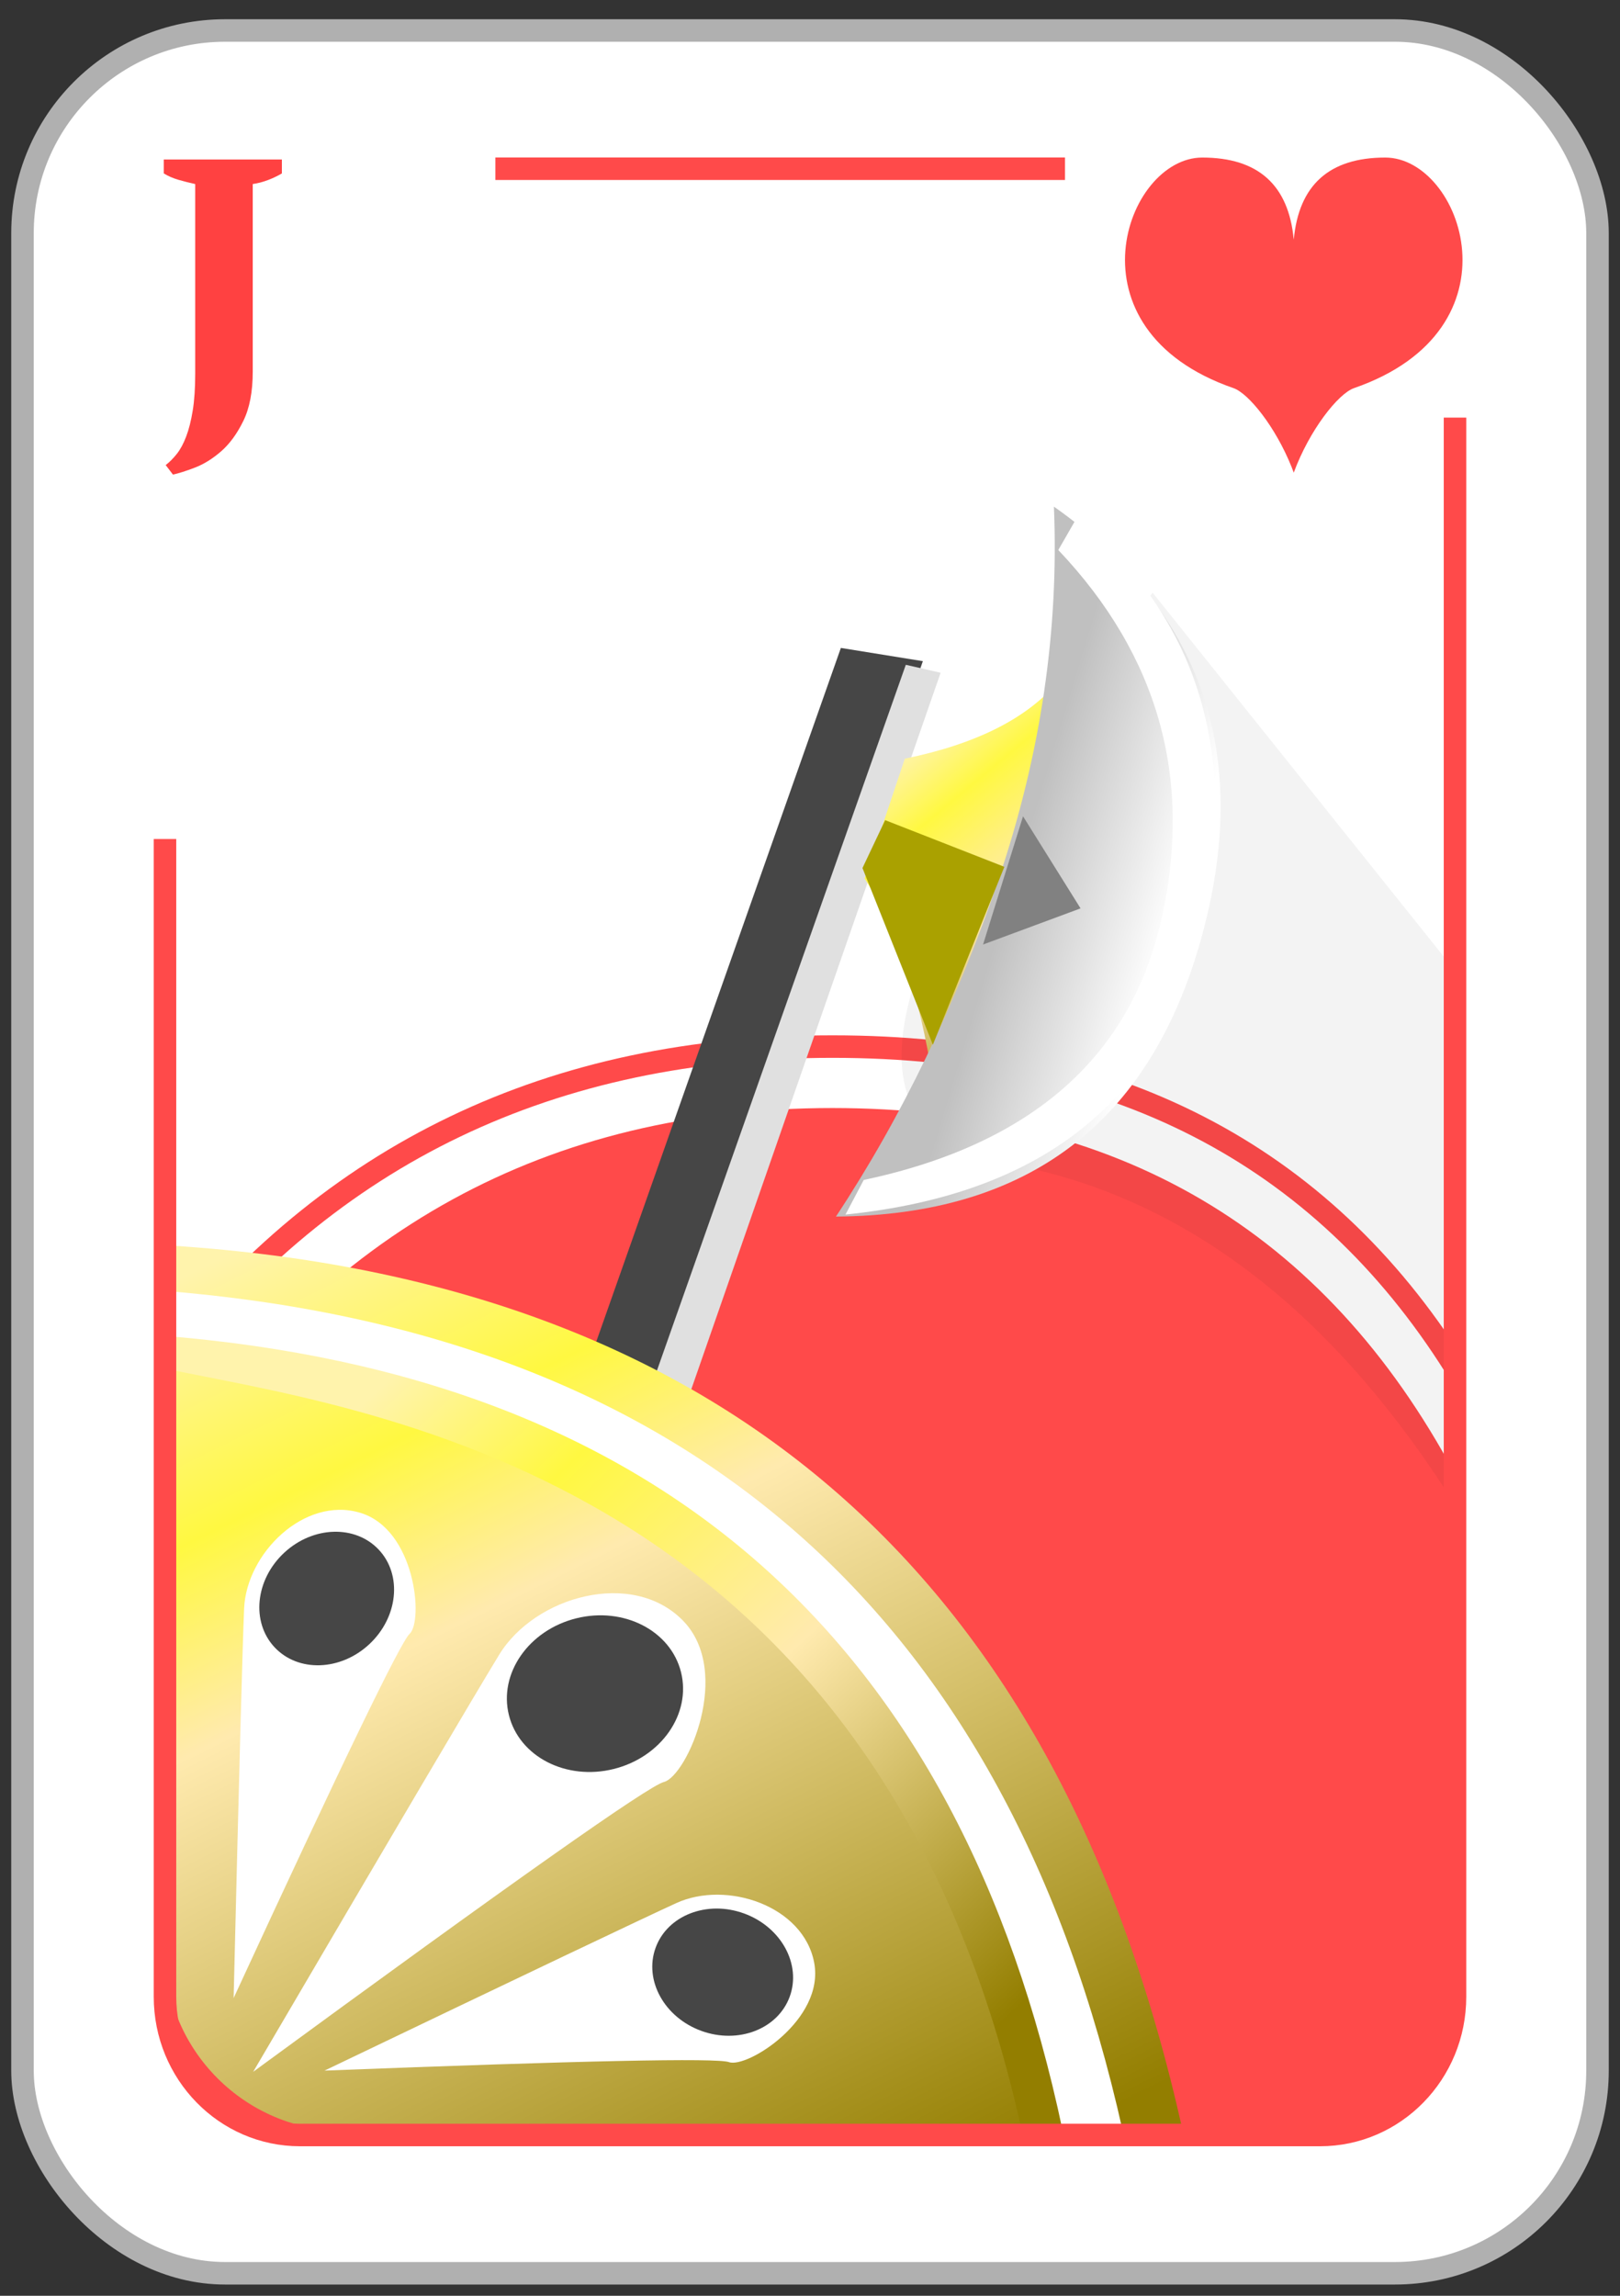 <?xml version="1.0" encoding="UTF-8"?>
<svg width="72px" height="102px" viewBox="0 0 72 102" version="1.1" xmlns="http://www.w3.org/2000/svg" xmlns:xlink="http://www.w3.org/1999/xlink">
    <rect x="0" y="0" width="72" height="102" fill="#333333" stroke="none"/>
    <!-- Generator: Sketch 61.2 (89653) - https://sketch.com -->
    <title>J_C</title>
    <desc>Created with Sketch.</desc>
    <defs>
        <linearGradient x1="35.691%" y1="7.809%" x2="66.352%" y2="99.806%" id="linearGradient-1">
            <stop stop-color="#FFF3AC" offset="0%"></stop>
            <stop stop-color="#FFF841" offset="20.848%"></stop>
            <stop stop-color="#FFEAAE" offset="53.217%"></stop>
            <stop stop-color="#937E00" offset="100%"></stop>
        </linearGradient>
        <linearGradient x1="70.977%" y1="71.485%" x2="47.241%" y2="53.267%" id="linearGradient-2">
            <stop stop-color="#FFFFFF" offset="0%"></stop>
            <stop stop-color="#C0C0C0" offset="100%"></stop>
        </linearGradient>
        <linearGradient x1="0%" y1="4.322%" x2="62.408%" y2="114.95%" id="linearGradient-3">
            <stop stop-color="#FFF3AC" offset="0%"></stop>
            <stop stop-color="#FFF841" offset="20.848%"></stop>
            <stop stop-color="#FFEAAE" offset="37.315%"></stop>
            <stop stop-color="#937E00" offset="100%"></stop>
        </linearGradient>
        <linearGradient x1="14.59%" y1="17.079%" x2="90.465%" y2="88.863%" id="linearGradient-4">
            <stop stop-color="#FFF3AC" offset="0%"></stop>
            <stop stop-color="#FFF841" offset="20.848%"></stop>
            <stop stop-color="#FFEAAE" offset="53.217%"></stop>
            <stop stop-color="#937E00" offset="100%"></stop>
        </linearGradient>
    </defs>
    <g id="Page-1" stroke="none" stroke-width="1" fill="none" fill-rule="evenodd">
        <g id="03_Copas" transform="translate(1, -1022)">
            <g id="J_C" transform="translate(0, 1023)">
                <rect id="Rectangle" stroke="#B0B0B0" fill="#FFFFFF" x="0" y="0.355" width="70" height="99.645" rx="9"></rect>
                <path d="M6.687,20.086 C6.937,20.032 7.261,19.929 7.659,19.777 C8.057,19.625 8.446,19.384 8.827,19.053 C9.207,18.722 9.537,18.271 9.815,17.701 C10.094,17.132 10.233,16.402 10.233,15.512 L10.233,15.512 L10.233,7.177 C10.46,7.144 10.687,7.085 10.915,6.998 C11.142,6.911 11.347,6.813 11.528,6.705 L11.528,6.705 L11.528,6.086 L6.278,6.086 L6.278,6.705 C6.472,6.824 6.69,6.919 6.935,6.99 C7.179,7.06 7.426,7.123 7.676,7.177 L7.676,7.177 L7.676,15.61 C7.676,16.25 7.639,16.795 7.565,17.246 C7.491,17.696 7.395,18.079 7.275,18.393 C7.156,18.708 7.017,18.966 6.858,19.167 C6.699,19.367 6.534,19.533 6.364,19.663 L6.364,19.663 L6.687,20.086 Z" id="J" fill="#FF4141" fill-rule="nonzero"></path>
                <path d="M6.333,64.496 C13.469,53.652 23.358,48.229 36,48.229 C48.642,48.229 57.864,53.652 63.667,64.496 L63.667,87.857 C63.667,91.171 60.98,93.857 57.667,93.857 L12.333,93.857 C9.02,93.857 6.333,91.171 6.333,87.857 L6.333,64.496 L6.333,64.496 Z" id="Path-114" fill="#FF4A4A"></path>
                <path d="M6.333,59.719 C13.635,50.239 23.524,45.499 36,45.499 C48.476,45.499 57.698,50.239 63.667,59.719" id="Path-115" stroke="#FF4A4A"></path>
                <path d="M50.228,25.333 L63.333,41.708 L63.333,65.333 C57.871,56.889 51.281,52 43.565,50.667 C35.848,49.333 38.069,40.889 50.228,25.333 Z" id="Path-128" fill-opacity="0.05" fill="#000000"></path>
                <g id="Machado" transform="translate(34.667, 51.828) rotate(-12) translate(-34.667, -51.828) translate(12, 24.495)">
                    <polygon id="Path-116" fill="#464646" points="-1.84600901e-13 52.172 29.333 4.172 32.775 5.505 3.512 53.839"></polygon>
                    <polygon id="Path-116" fill="#E0E0E0" points="2.667 53.505 32 5.505 33.441 6.172 4.178 54.505"></polygon>
                    <path d="M31.09,9.575 C34.35,9.601 36.825,8.943 38.516,7.602 C38.516,7.602 37.269,10.919 34.302,16.145 C33.439,17.664 31.784,20.206 29.336,23.769 C29.556,20.038 29.191,16.92 28.239,14.415 C28.239,14.415 29.189,12.802 31.09,9.575 Z" id="Path-118" fill="url(#linearGradient-1)"></path>
                    <path d="M39.9,1.65793305e-14 C38.977,5.443 37.027,10.671 34.049,15.686 C31.07,20.7 27.676,25.084 23.867,28.839 C32.227,30.552 38.368,27.663 42.292,20.172 C46.215,12.681 45.418,5.957 39.9,1.65793305e-14 Z" id="Path-119" fill="url(#linearGradient-2)"></path>
                    <path d="M39.69,1.926 C43.055,7.423 43.426,13.061 40.804,18.839 C38.182,24.616 33.052,27.505 25.412,27.505 L24.3,28.839 C33.134,29.793 39.182,26.715 42.441,19.603 C45.701,12.491 45.155,6.185 40.804,0.684 L39.69,1.926 Z" id="Path-120" fill="#FFFFFF"></path>
                    <polygon id="Path-121" fill="#818181" points="32.775 18.375 37.347 17.705 35.697 13.172"></polygon>
                    <polygon id="Path-122" fill="#AAA100" points="29.667 12.065 34.418 15.195 29.667 22.267 28.239 13.937"></polygon>
                </g>
                <g id="Escudo" transform="translate(0, 54.333)">
                    <path d="M6.681,0.013 C31.156,1.605 46.117,14.716 51.565,39.347 C39.152,39.347 26.738,39.347 14.324,39.347 C9.906,39.347 6.324,35.765 6.324,31.347 C6.324,31.316 6.324,31.286 6.324,31.255 L6.681,0.013 L6.681,0.013 Z" id="Path-123" fill="url(#linearGradient-3)"></path>
                    <g id="Extra_escudo" transform="translate(8.899, 14.68)">
                        <path d="M0.986,21.681 C7.581,11.286 11.439,5.24 12.56,3.542 C14.241,0.996 18.599,-0.056 20.766,2.303 C22.933,4.662 20.707,9.229 19.676,9.45 C18.989,9.597 12.759,13.674 0.986,21.681 Z" id="Path-100" fill="#FFFFFF" transform="translate(11.333, 11.333) rotate(-2) translate(-11.333, -11.333) "></path>
                        <ellipse id="Oval" fill="#464646" transform="translate(16.544, 5.235) rotate(-14) translate(-16.544, -5.235) " cx="16.544" cy="5.235" rx="3.942" ry="3.449"></ellipse>
                    </g>
                    <g id="Extra_escudo-Copy" transform="translate(0.232, 10.013)">
                        <path d="M3.673,20.327 C8.98,11.962 12.085,7.097 12.987,5.731 C14.34,3.681 17.847,2.835 19.59,4.733 C21.334,6.631 19.543,10.307 18.714,10.484 C18.161,10.603 13.147,13.884 3.673,20.327 Z" id="Path-100" fill="#FFFFFF" transform="translate(12, 12) rotate(-31) translate(-12, -12) "></path>
                        <ellipse id="Oval" fill="#464646" transform="translate(13.288, 5.675) rotate(-43) translate(-13.288, -5.675) " cx="13.288" cy="5.675" rx="3.172" ry="2.776"></ellipse>
                    </g>
                    <g id="Extra_escudo-Copy-2" transform="translate(12.899, 22.013)">
                        <path d="M3.673,20.327 C8.98,11.962 12.085,7.097 12.987,5.731 C14.34,3.681 17.847,2.835 19.59,4.733 C21.334,6.631 19.543,10.307 18.714,10.484 C18.161,10.603 13.147,13.884 3.673,20.327 Z" id="Path-100" fill="#FFFFFF" transform="translate(12, 12) rotate(32) translate(-12, -12) "></path>
                        <ellipse id="Oval" fill="#464646" transform="translate(18.22, 10.276) rotate(20) translate(-18.22, -10.276) " cx="18.22" cy="10.276" rx="3.172" ry="2.776"></ellipse>
                    </g>
                    <path d="M48.899,39.347 C43.759,16.313 29.537,3.868 6.232,2.013 C6.232,2.013 6.997,5.37 6.232,4.796 C14.845,6.639 37.991,7.665 45.753,39.347 C45.753,39.347 46.801,39.347 48.899,39.347 Z" id="Path-124" fill="#FFFFFF"></path>
                    <path d="M46.232,39.347 C41.643,17.558 28.31,5.78 6.232,4.013 C6.232,4.013 6.998,6.021 6.232,5.45 C14.858,7.285 37.94,9.874 44.415,39.347 C44.415,39.347 45.021,39.347 46.232,39.347 Z" id="Path-124" fill="url(#linearGradient-4)"></path>
                </g>
                <path d="M21.016,6.497 L57.667,6.497 C60.98,6.497 63.667,9.248 63.667,12.64 L63.667,87.715 C63.667,91.107 60.98,93.857 57.667,93.857 L12.333,93.857 C9.02,93.857 6.333,91.107 6.333,87.715 L6.333,36.277" id="Rectangle" stroke="#FF4A4A"></path>
                <rect id="Rectangle" fill="#FFFFFF" x="46.333" y="4.554" width="19" height="13"></rect>
                <g id="Small_Icon" transform="translate(49, 6)" fill="#FF4A4A">
                    <path d="M7.406,13.754 C6.69,11.963 5.492,10.476 4.821,10.244 C-2.737,7.627 0.028,0 3.433,0 C5.918,0 7.274,1.217 7.5,3.65 L7.5,3.65 C7.726,1.217 9.082,0 11.567,0 C14.972,0 17.737,7.627 10.179,10.244 C9.478,10.487 8.2,12.101 7.5,14 Z" id="Combined-Shape-Copy"></path>
                </g>
            </g>
        </g>
    </g>
</svg>